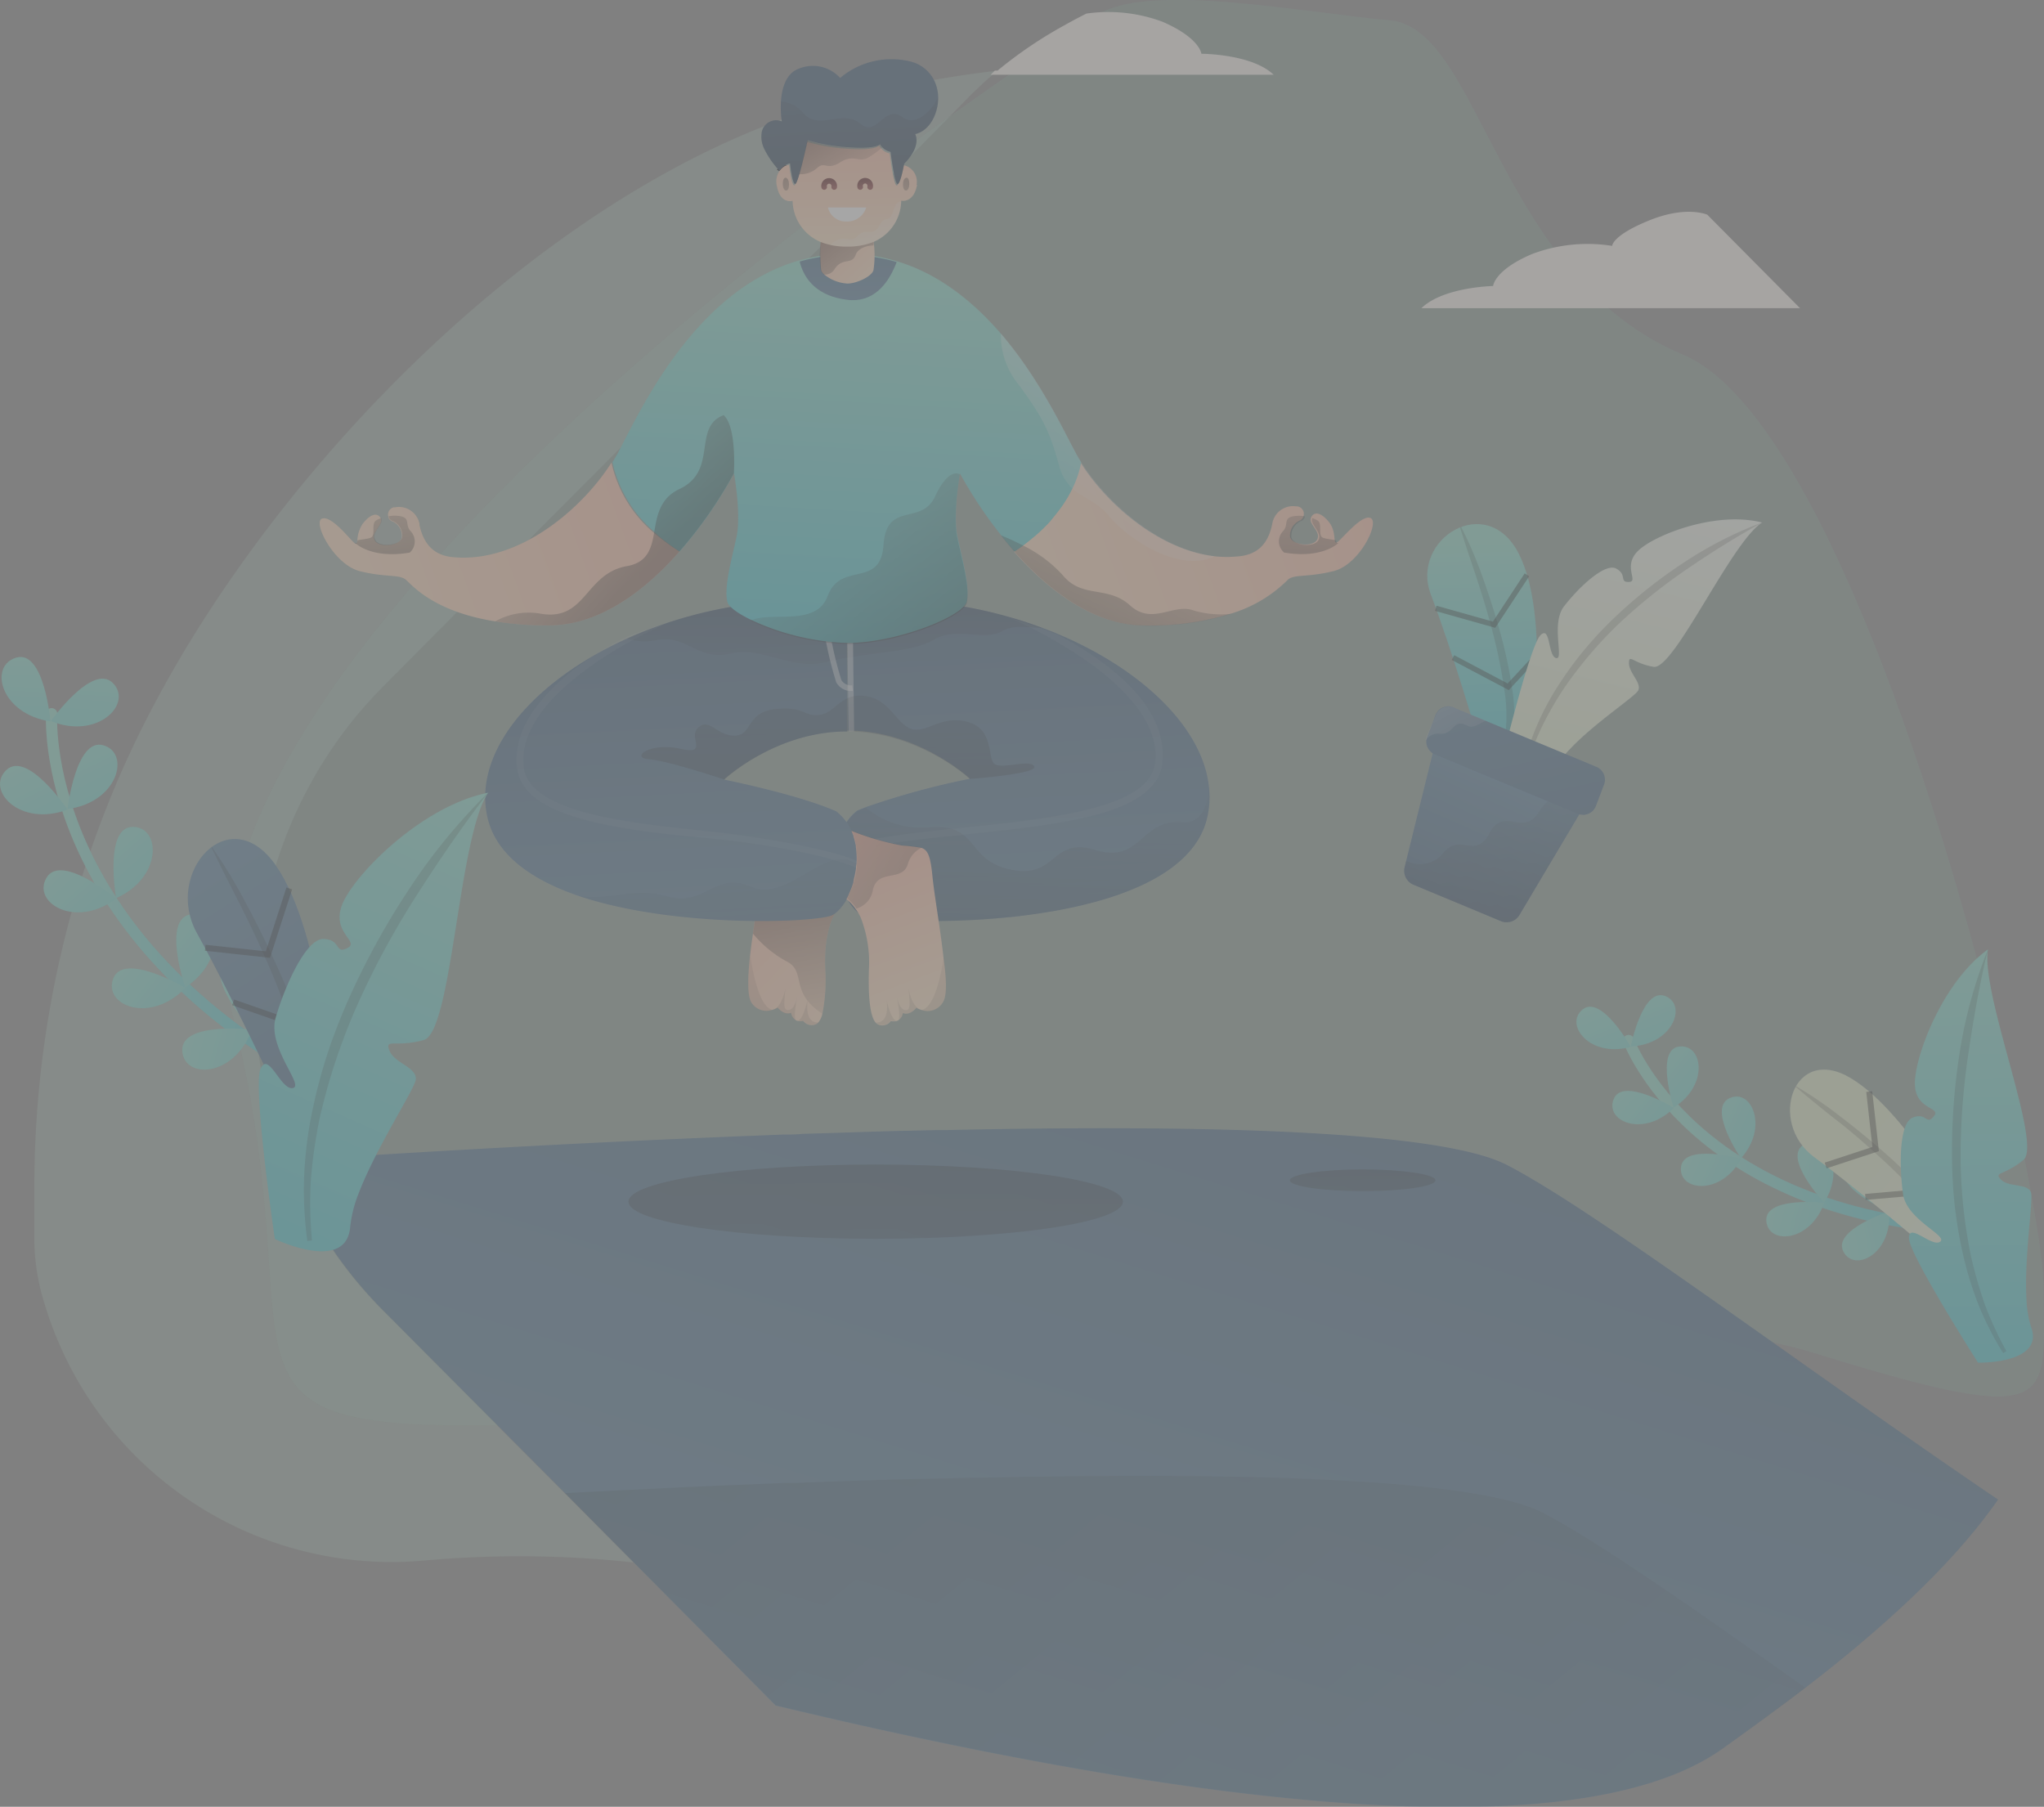 <svg id="Layer_1" data-name="Layer 1" xmlns="http://www.w3.org/2000/svg" xmlns:xlink="http://www.w3.org/1999/xlink" viewBox="0 0 249 220.09"><rect x="0" y="0" width="249" height="220.09" fill="#808080" stroke="none"/><defs><linearGradient id="linear-gradient" x1="170.71" y1="537.53" x2="115.69" y2="714.81" gradientTransform="translate(-2.6 -465.02)" gradientUnits="userSpaceOnUse"><stop offset="0" stop-color="#2d4d6d"/><stop offset="1" stop-color="#4b7999"/></linearGradient><linearGradient id="linear-gradient-2" x1="-69.83" y1="398.56" x2="239.24" y2="775.04" gradientTransform="translate(-2.6 -465.02)" gradientUnits="userSpaceOnUse"><stop offset="0"/><stop offset="1" stop-opacity="0"/></linearGradient><linearGradient id="linear-gradient-3" x1="109.08" y1="-855.52" x2="109.65" y2="-936.23" gradientTransform="matrix(1, 0, 0, -1, -2.6, -733.02)" xlink:href="#linear-gradient-2"/><linearGradient id="linear-gradient-4" x1="168.55" y1="-872.46" x2="168.71" y2="-896.22" gradientTransform="matrix(1, 0, 0, -1, -2.6, -733.02)" xlink:href="#linear-gradient-2"/><linearGradient id="linear-gradient-5" x1="125.47" y1="-802.92" x2="128.47" y2="-861.34" gradientTransform="matrix(1, 0, 0, -1, -2.6, -733.02)" xlink:href="#linear-gradient"/><linearGradient id="linear-gradient-6" x1="126.26" y1="-867.31" x2="127.56" y2="-828.87" gradientTransform="matrix(1, 0, 0, -1, -2.6, -733.02)" xlink:href="#linear-gradient-2"/><linearGradient id="linear-gradient-7" x1="113.66" y1="-861.83" x2="86.69" y2="-836.29" gradientTransform="matrix(1, 0, 0, -1, -2.6, -733.02)" gradientUnits="userSpaceOnUse"><stop offset="0" stop-color="#ffe5c0"/><stop offset="1" stop-color="#ffa992"/></linearGradient><linearGradient id="linear-gradient-8" x1="99.77" y1="-845.22" x2="101.79" y2="-865.49" gradientTransform="matrix(1, 0, 0, -1, -2.6, -733.02)" xlink:href="#linear-gradient-2"/><linearGradient id="linear-gradient-9" x1="99.22" y1="-869.94" x2="104.7" y2="-844.32" gradientTransform="matrix(1, 0, 0, -1, -2.6, -733.02)" xlink:href="#linear-gradient-2"/><linearGradient id="linear-gradient-10" x1="96.34" y1="-869.33" x2="101.82" y2="-843.71" gradientTransform="matrix(1, 0, 0, -1, -2.6, -733.02)" xlink:href="#linear-gradient-2"/><linearGradient id="linear-gradient-11" x1="92.82" y1="-868.57" x2="98.29" y2="-842.95" gradientTransform="matrix(1, 0, 0, -1, -2.6, -733.02)" xlink:href="#linear-gradient-2"/><linearGradient id="linear-gradient-12" x1="82.79" y1="-805.12" x2="85.79" y2="-863.53" gradientTransform="matrix(1, 0, 0, -1, -2.6, -733.02)" xlink:href="#linear-gradient"/><linearGradient id="linear-gradient-13" x1="116.34" y1="-861.51" x2="106.46" y2="-835.52" xlink:href="#linear-gradient-7"/><linearGradient id="linear-gradient-14" x1="112.39" y1="-869.93" x2="106.92" y2="-844.31" gradientTransform="matrix(1, 0, 0, -1, -2.6, -733.02)" xlink:href="#linear-gradient-2"/><linearGradient id="linear-gradient-15" x1="115.22" y1="-869.33" x2="109.75" y2="-843.71" gradientTransform="matrix(1, 0, 0, -1, -2.6, -733.02)" xlink:href="#linear-gradient-2"/><linearGradient id="linear-gradient-16" x1="118.78" y1="-868.56" x2="113.31" y2="-842.95" gradientTransform="matrix(1, 0, 0, -1, -2.6, -733.02)" xlink:href="#linear-gradient-2"/><linearGradient id="linear-gradient-17" x1="104.68" y1="-792.77" x2="104.08" y2="-824.21" gradientTransform="matrix(1, 0, 0, -1, -2.6, -733.02)" xlink:href="#linear-gradient-2"/><linearGradient id="linear-gradient-18" x1="28.25" y1="-816.93" x2="109.29" y2="-787.68" xlink:href="#linear-gradient-7"/><linearGradient id="linear-gradient-19" x1="109.84" y1="-814.54" x2="195.48" y2="-783.63" xlink:href="#linear-gradient-7"/><linearGradient id="linear-gradient-20" x1="107.24" y1="-767.89" x2="104.49" y2="-815.17" gradientTransform="matrix(1, 0, 0, -1, -2.6, -733.02)" gradientUnits="userSpaceOnUse"><stop offset="0" stop-color="#84dbc7"/><stop offset="1" stop-color="#33c2cf"/></linearGradient><linearGradient id="linear-gradient-21" x1="105.83" y1="-752.54" x2="105.98" y2="-777.13" gradientTransform="matrix(1, 0, 0, -1, -2.6, -733.02)" xlink:href="#linear-gradient"/><linearGradient id="linear-gradient-22" x1="109.82" y1="-772.02" x2="100.52" y2="-762.39" xlink:href="#linear-gradient-7"/><linearGradient id="linear-gradient-23" x1="106" y1="-768.38" x2="105.48" y2="-749.16" xlink:href="#linear-gradient-7"/><linearGradient id="linear-gradient-24" x1="103.46" y1="-764.91" x2="110.68" y2="-774.95" gradientTransform="matrix(1, 0, 0, -1, -2.6, -733.02)" xlink:href="#linear-gradient-2"/><linearGradient id="linear-gradient-25" x1="103.5" y1="-758.91" x2="103.66" y2="-759.87" gradientTransform="matrix(1, 0, 0, -1, -2.6, -733.02)" gradientUnits="userSpaceOnUse"><stop offset="0" stop-color="#561111"/><stop offset="1" stop-color="#862e2d"/></linearGradient><linearGradient id="linear-gradient-26" x1="107.89" y1="-758.91" x2="108.05" y2="-759.87" xlink:href="#linear-gradient-25"/><linearGradient id="linear-gradient-27" x1="97.16" y1="-757.64" x2="102.01" y2="-764.72" gradientTransform="matrix(1, 0, 0, -1, -2.6, -733.02)" xlink:href="#linear-gradient-2"/><linearGradient id="linear-gradient-28" x1="114.16" y1="-757.65" x2="109.3" y2="-764.73" gradientTransform="matrix(1, 0, 0, -1, -2.6, -733.02)" xlink:href="#linear-gradient-2"/><linearGradient id="linear-gradient-29" x1="102.27" y1="-752.37" x2="107.99" y2="-760.98" gradientTransform="matrix(1, 0, 0, -1, -2.6, -733.02)" xlink:href="#linear-gradient-2"/><linearGradient id="linear-gradient-30" x1="112.66" y1="-771.25" x2="104.59" y2="-758.71" gradientTransform="matrix(1, 0, 0, -1, -2.6, -733.02)" gradientUnits="userSpaceOnUse"><stop offset="0" stop-color="#fff"/><stop offset="1" stop-color="#fff" stop-opacity="0"/></linearGradient><linearGradient id="linear-gradient-31" x1="107.12" y1="-769.16" x2="105.55" y2="-741.14" gradientTransform="matrix(1, 0, 0, -1, -2.6, -733.02)" xlink:href="#linear-gradient-2"/><linearGradient id="linear-gradient-32" x1="118.41" y1="-817.8" x2="99.41" y2="-794.68" gradientTransform="matrix(1, 0, 0, -1, -2.6, -733.02)" xlink:href="#linear-gradient-2"/><linearGradient id="linear-gradient-33" x1="82.03" y1="-805.25" x2="68.03" y2="-791.24" gradientTransform="matrix(1, 0, 0, -1, -2.6, -733.02)" xlink:href="#linear-gradient-2"/><linearGradient id="linear-gradient-34" x1="104.55" y1="-846.5" x2="104.85" y2="-807.01" gradientTransform="matrix(1, 0, 0, -1, -2.6, -733.02)" xlink:href="#linear-gradient-2"/><linearGradient id="linear-gradient-35" x1="92.72" y1="-883.98" x2="89.72" y2="-837.89" gradientTransform="matrix(1, 0, 0, -1, -2.6, -733.02)" xlink:href="#linear-gradient-2"/><linearGradient id="linear-gradient-36" x1="119.93" y1="-850.84" x2="99.4" y2="-834.98" gradientTransform="matrix(1, 0, 0, -1, -2.6, -733.02)" xlink:href="#linear-gradient-2"/><linearGradient id="linear-gradient-37" x1="49.9" y1="-806.79" x2="48.1" y2="-790.49" gradientTransform="matrix(1, 0, 0, -1, -2.6, -733.02)" xlink:href="#linear-gradient-2"/><linearGradient id="linear-gradient-38" x1="161.61" y1="-806.78" x2="163.41" y2="-790.49" gradientTransform="matrix(1, 0, 0, -1, -2.6, -733.02)" xlink:href="#linear-gradient-2"/><linearGradient id="linear-gradient-39" x1="134.7" y1="-814.91" x2="145.25" y2="-793.13" gradientTransform="matrix(1, 0, 0, -1, -2.6, -733.02)" xlink:href="#linear-gradient-2"/><linearGradient id="linear-gradient-40" x1="144.33" y1="-782.81" x2="125.73" y2="-805.67" xlink:href="#linear-gradient-30"/><linearGradient id="linear-gradient-41" x1="8.55" y1="-846.51" x2="43.36" y2="-846.99" xlink:href="#linear-gradient-20"/><linearGradient id="linear-gradient-42" x1="10.07" y1="-824.69" x2="23.23" y2="-851.55" xlink:href="#linear-gradient-20"/><linearGradient id="linear-gradient-43" x1="3.58" y1="-827.87" x2="16.74" y2="-854.73" xlink:href="#linear-gradient-20"/><linearGradient id="linear-gradient-44" x1="13.01" y1="-836.2" x2="33.12" y2="-858.28" xlink:href="#linear-gradient-20"/><linearGradient id="linear-gradient-45" x1="7.67" y1="-841.05" x2="27.78" y2="-863.13" xlink:href="#linear-gradient-20"/><linearGradient id="linear-gradient-46" x1="19.9" y1="-847.78" x2="43.22" y2="-866.39" xlink:href="#linear-gradient-20"/><linearGradient id="linear-gradient-47" x1="15.38" y1="-853.45" x2="38.71" y2="-872.05" xlink:href="#linear-gradient-20"/><linearGradient id="linear-gradient-48" x1="24.63" y1="-855.82" x2="53.43" y2="-863.34" xlink:href="#linear-gradient-20"/><linearGradient id="linear-gradient-49" x1="22.8" y1="-862.86" x2="51.6" y2="-870.38" xlink:href="#linear-gradient-20"/><linearGradient id="linear-gradient-50" x1="13.42" y1="-814.98" x2="11.67" y2="-844.88" xlink:href="#linear-gradient-20"/><linearGradient id="linear-gradient-51" x1="6.21" y1="-814.56" x2="4.47" y2="-844.46" xlink:href="#linear-gradient-20"/><linearGradient id="linear-gradient-52" x1="62.53" y1="-897.37" x2="25.88" y2="-839.85" gradientTransform="matrix(1, 0, 0, -1, -2.6, -733.02)" xlink:href="#linear-gradient"/><linearGradient id="linear-gradient-53" x1="61.07" y1="-827.62" x2="31.55" y2="-894.24" xlink:href="#linear-gradient-20"/><linearGradient id="linear-gradient-54" x1="182.95" y1="-802.54" x2="183.55" y2="-829.46" xlink:href="#linear-gradient-20"/><linearGradient id="linear-gradient-55" x1="207.01" y1="-792.21" x2="196.05" y2="-836.96" gradientTransform="matrix(1, 0, 0, -1, -2.6, -733.02)" gradientUnits="userSpaceOnUse"><stop offset="0" stop-color="#f4f9f4"/><stop offset="1" stop-color="#ddeac4"/></linearGradient><linearGradient id="linear-gradient-56" x1="177.2" y1="-852.37" x2="187.68" y2="-828.64" gradientTransform="matrix(1, 0, 0, -1, -2.6, -733.02)" xlink:href="#linear-gradient"/><linearGradient id="linear-gradient-57" x1="191.22" y1="-873.85" x2="182.38" y2="-826.46" gradientTransform="matrix(1, 0, 0, -1, -2.6, -733.02)" xlink:href="#linear-gradient-2"/><linearGradient id="linear-gradient-58" x1="193.23" y1="-858.52" x2="181.16" y2="-800.26" gradientTransform="matrix(1, 0, 0, -1, -2.6, -733.02)" xlink:href="#linear-gradient"/><linearGradient id="linear-gradient-59" x1="171.64" y1="-810.47" x2="183.43" y2="-832.36" xlink:href="#linear-gradient-30"/><linearGradient id="linear-gradient-60" x1="208.54" y1="-880.91" x2="235.13" y2="-869.41" xlink:href="#linear-gradient-20"/><linearGradient id="linear-gradient-61" x1="202.21" y1="-863.9" x2="221.43" y2="-879.75" xlink:href="#linear-gradient-20"/><linearGradient id="linear-gradient-62" x1="198.36" y1="-868.56" x2="217.58" y2="-884.41" xlink:href="#linear-gradient-20"/><linearGradient id="linear-gradient-63" x1="208.42" y1="-871.55" x2="231.24" y2="-881.42" xlink:href="#linear-gradient-20"/><linearGradient id="linear-gradient-64" x1="205.99" y1="-877.16" x2="228.81" y2="-887.03" xlink:href="#linear-gradient-20"/><linearGradient id="linear-gradient-65" x1="217.59" y1="-878.02" x2="241.67" y2="-884.17" xlink:href="#linear-gradient-20"/><linearGradient id="linear-gradient-66" x1="216.09" y1="-883.91" x2="240.16" y2="-890.06" xlink:href="#linear-gradient-20"/><linearGradient id="linear-gradient-67" x1="223.92" y1="-882.49" x2="248.42" y2="-878.37" xlink:href="#linear-gradient-20"/><linearGradient id="linear-gradient-68" x1="224.93" y1="-888.48" x2="249.43" y2="-884.36" xlink:href="#linear-gradient-20"/><linearGradient id="linear-gradient-69" x1="201.41" y1="-855.36" x2="210.42" y2="-878.66" xlink:href="#linear-gradient-20"/><linearGradient id="linear-gradient-70" x1="195.79" y1="-857.53" x2="204.8" y2="-880.84" xlink:href="#linear-gradient-20"/><linearGradient id="linear-gradient-71" x1="269.08" y1="-907.34" x2="229.56" y2="-876.04" xlink:href="#linear-gradient-55"/><linearGradient id="linear-gradient-72" x1="241.78" y1="-848.45" x2="242.41" y2="-909.35" xlink:href="#linear-gradient-20"/></defs><g opacity="0.3"><path d="M134.38,5.32S16.54,80.12,28.4,127.77s-11.1,52.1,51.51,49,111.12-17.32,141.26-8,27.79,5.92,27.79-7.9S227.54,56.53,205,47.09s-24.64-39.66-35.6-40.7S141.14,2,134.38,5.32Z" transform="translate(0 -3.9)" fill="#84c6ae" opacity="0.3"/><path d="M121.52,12.5l-.63.54h0c-.49.43-1,.87-1.46,1.32s-1,.91-1.43,1.39l-6.9,7h0L109,24.89h0l-4.21,4.23L103,30.83,101.86,32l-1.46,1.53h0L97.58,36.3l-3.73,3.77-.74.76-3.6,3.62h0l-.4.42h0L86.9,47.06l-1.06,1.07L75.58,58.46,64.4,69.67l-8.71,8.78-8.87,8.92c-1.28,1.3-2.5,2.65-3.62,4a53.72,53.72,0,0,0-9.62,18,52.3,52.3,0,0,0-1.84,8.11c-.08.53-.16,1-.21,1.58a4.26,4.26,0,0,0-.06.5v.5c0,.32-.07.64-.1,1s-.06.65-.07,1q-.06.85-.09,1.71v4.59c0,.5.06,1,.1,1.49s.09,1,.15,1.49v.43a6.44,6.44,0,0,0,.1.87h0c.05.41.12.82.18,1.22h0a53.93,53.93,0,0,0,3,11.38c.37.93.75,1.86,1.17,2.77.25.54.5,1.07.76,1.6l.19.38c.27.51.51,1,.79,1.5a53.2,53.2,0,0,0,2.83,4.61c.41.61.83,1.2,1.27,1.79s.9,1.17,1.36,1.74c1.14,1.39,2.35,2.73,3.62,4l22,22.1,8.44,8.5A128.68,128.68,0,0,0,51.66,194,44.14,44.14,0,0,1,5.48,162.9a26.88,26.88,0,0,1-1.3-7.55v-6.71a125.86,125.86,0,0,1,8.72-46.18c.36-.93.75-1.86,1.13-2.78.72-1.71,1.48-3.41,2.28-5.07.37-.79.74-1.56,1.14-2.33h0c14.44-28.82,44.27-60.63,75.61-73l1.87-.71.28-.1c.87-.32,1.73-.62,2.6-.9s1.79-.58,2.69-.84c.64-.21,1.3-.4,2-.56q5.55-1.53,11.3-2.54,3.69-.66,7.44-1.09Z" transform="translate(0 -3.9)" fill="#afdbc5" opacity="0.4" style="isolation:isolate"/><path d="M219.28,41.44H173.16c2.66-2.59,8.73-2.7,8.73-2.7s.14-1.94,4.73-3.89a19.13,19.13,0,0,1,9.77-1s0-1.29,4.59-3.13c4.08-1.64,6.52-.86,7-.67Z" transform="translate(0 -3.9)" fill="#fff8f2"/><path d="M155.15,13H120.69l.5-.5h.33A52.34,52.34,0,0,1,129.63,7c.91-.51,1.81-1,2.73-1.45h0a19,19,0,0,1,9.26,1c4.59,2,4.73,3.9,4.73,3.9S152.48,10.45,155.15,13Z" transform="translate(0 -3.9)" fill="#fff8f2"/><path d="M243.4,186.57c-4.57,6.56-11.87,14-23.48,22.93Q215.3,213,209.72,217c-19.06,13.39-70.32,5.43-115.23-5.34h0L68.83,185.78l-22-22.1c-1.27-1.27-2.48-2.61-3.62-4-.93-1.15-1.81-2.32-2.63-3.53a53.2,53.2,0,0,1-2.83-4.61c-.28-.49-.52-1-.79-1.5-.79-1.56-1.49-3.14-2.12-4.75l2.27-.15c.33,0,.64,0,1-.06l3-.2c.69,0,1.41-.08,2.15-.13l2.6-.17c11.76-.72,28-1.62,45.36-2.31l1.3-.05,3-.12h.1a19.14,19.14,0,0,0,2.14-.08l2.74-.08,5.32-.17c1.61-.05,3.24-.1,4.85-.13h0l3.41-.08h1.12c31-.68,60.29,0,68.45,4.29C194.48,151.46,219.77,170.55,243.4,186.57Z" transform="translate(0 -3.9)" fill="url(#linear-gradient)"/><path d="M219.94,209.5q-4.62,3.54-10.2,7.46c-19.06,13.39-70.32,5.43-115.23-5.34h0L68.83,185.78c8.23-.43,17.3-.87,26.68-1.23h1.3l3-.12h.08l2.16-.08,2.74-.1,5.32-.16L115,184h0l3.41-.09h1.12c31-.68,60.29,0,68.43,4.27C194.51,191.54,206.4,199.89,219.94,209.5Z" transform="translate(0 -3.9)" opacity="0.45" fill="url(#linear-gradient-2)" style="isolation:isolate"/><path d="M106.68,154.8c16.64,0,30.12-2,30.12-4.52s-13.48-4.52-30.12-4.52-30.12,2-30.12,4.52S90,154.8,106.68,154.8Z" transform="translate(0 -3.9)" opacity="0.45" fill="url(#linear-gradient-3)" style="isolation:isolate"/><path d="M166,149c4.9,0,8.87-.59,8.87-1.32s-4-1.33-8.87-1.33-8.87.6-8.87,1.33S161.14,149,166,149Z" transform="translate(0 -3.9)" opacity="0.45" fill="url(#linear-gradient-4)" style="isolation:isolate"/><path d="M147,103.76C144.4,113.59,126,116,114.4,116.09c-5,0-8.69-.33-9.43-.71a1.69,1.69,0,0,1-.36-.23h0a6,6,0,0,1-1.39-1.73h0v-.15a1.28,1.28,0,0,1-.11-.2l-.14-.27c-.18-.4-.34-.81-.48-1.22a7,7,0,0,1-.25-.93h0a6.74,6.74,0,0,1-.17-1h0a11.38,11.38,0,0,1-.1-1.31v-1a7.7,7.7,0,0,1,.43-1.9,1,1,0,0,1,.16-.38,6.18,6.18,0,0,1,.63-1.12,6,6,0,0,1,1.25-1.31l1-.4a95,95,0,0,1,12.73-3.47s-6.23-5.86-14.94-5.87h0V80.21h0l13.17-2.59a54,54,0,0,1,6.76,1.5h0c1.31.37,2.59.8,3.84,1.27.65.24,1.3.49,1.92.76,10.11,4.26,17.37,11.22,18.31,18.27A11.14,11.14,0,0,1,147,103.76Z" transform="translate(0 -3.9)" fill="url(#linear-gradient-5)"/><path d="M147,103.76C144.4,113.59,126,116,114.4,116.09c-5,0-8.69-.33-9.43-.71a1.69,1.69,0,0,1-.36-.23h0a6,6,0,0,1-1.39-1.73h0v-.15a1.28,1.28,0,0,1-.11-.2l-.14-.27c-.18-.4-.34-.81-.48-1.22a7,7,0,0,1-.25-.93h0a6.74,6.74,0,0,1-.17-1h0a8.69,8.69,0,0,1,.38-4.17,1,1,0,0,1,.16-.38,6.12,6.12,0,0,1,1.88-2.42c.31-.14.64-.27,1-.41a10.56,10.56,0,0,0,7.89,2.4c6-.4,4.24,4.09,9.86,5.18s4.74-4.09,10.27-2.4,5.42-3.87,10.56-3.38c2.11.21,3.13-1.89,3.22-4.63A11.24,11.24,0,0,1,147,103.76Z" transform="translate(0 -3.9)" opacity="0.45" fill="url(#linear-gradient-6)" style="isolation:isolate"/><path d="M100.53,122a20.74,20.74,0,0,1-.35,5.39,2.51,2.51,0,0,1-.5,1.07.88.88,0,0,1-.24.19,1.28,1.28,0,0,1-1.59-.4,1.35,1.35,0,0,1-.69,0h0a.58.58,0,0,1-.22-.08,1.26,1.26,0,0,1-.57-.89c-.88.35-1.63-.64-1.63-.64a2.39,2.39,0,0,1-.43.2h0l-.18.06h0a2.15,2.15,0,0,1-2.61-.92c-.51-.83-.43-3.09-.14-5.74.1-.86.22-1.75.35-2.65.36-2.63.81-5.29,1-7,.39-4.12,1-3.38,3.7-3.72a16.05,16.05,0,0,0,1.83-.38,43.81,43.81,0,0,0,4.33-1.42,7.81,7.81,0,0,0-.56,2.08,10.55,10.55,0,0,0,1.22,6.16C100.77,115.21,100.4,119.06,100.53,122Z" transform="translate(0 -3.9)" fill="url(#linear-gradient-7)"/><path d="M100.52,122a20.73,20.73,0,0,1-.34,5.39c-4.12-2.68-1.84-5.21-4.45-6.43a14,14,0,0,1-4-3.33c.37-2.63.81-5.29,1-7,.39-4.12,1-3.38,3.7-3.72a16.69,16.69,0,0,0,1.84-.38l3.41.21.36.45a10.55,10.55,0,0,0,1.22,6.16C100.77,115.21,100.4,119.06,100.52,122Z" transform="translate(0 -3.9)" opacity="0.45" fill="url(#linear-gradient-8)" style="isolation:isolate"/><g opacity="0.45"><path d="M98.4,125.66c-.07.46-.37,2.89,1.31,2.79a.88.88,0,0,1-.24.19,1.28,1.28,0,0,1-1.59-.4,1.34,1.34,0,0,1-.69,0C97.83,128.07,98.28,126.07,98.4,125.66Z" transform="translate(0 -3.9)" opacity="0.45" fill="url(#linear-gradient-9)" style="isolation:isolate"/><path d="M95.69,124.25c-.23,2.23-.23,2.78.44,2.67s.92-1.35,1-1.72c-.09.48-.49,2.53-.19,3a1.18,1.18,0,0,1-.57-.89c-.89.35-1.63-.64-1.63-.64a2.48,2.48,0,0,1-.44.2C94.65,126.69,95.32,126.13,95.69,124.25Z" transform="translate(0 -3.9)" opacity="0.45" fill="url(#linear-gradient-10)" style="isolation:isolate"/><path d="M91.4,120.27c.36,2.46,1.19,6.4,2.75,6.66a2.14,2.14,0,0,1-2.65-1C91,125.18,91.06,123,91.4,120.27Z" transform="translate(0 -3.9)" opacity="0.45" fill="url(#linear-gradient-11)" style="isolation:isolate"/></g><g opacity="0.25"><path d="M141.57,97c-.81,6.17-12.65,7.38-24.09,8.56-6.51.66-12.72,1.3-15.56,2.84v-.94c3.14-1.47,8.94-2.06,15.44-2.74,10.6-1.08,22.63-2.32,23.35-7.83,1.28-9.65-17.45-17.62-17.62-17.69h0c1.31.38,2.59.8,3.84,1.27.65.24,1.29.49,1.92.76C134.18,84,142.53,89.68,141.57,97Z" transform="translate(0 -3.9)" fill="#fff" opacity="0.25" style="isolation:isolate"/></g><path d="M104.4,108.77v.32a5,5,0,0,1-.06.54h0a4.87,4.87,0,0,1-.17,1l-.09.36-.09.32c-.07.23-.15.47-.24.69s-.21.55-.33.81-.18.37-.27.54v.08h0a5.79,5.79,0,0,1-1.39,1.72h0a2.16,2.16,0,0,1-.36.22c-.74.39-4.46.76-9.42.72-6.33-.06-14.65-.79-21.33-3-5.59-1.88-10-4.82-11.19-9.3-1.93-7.45,4.21-15.46,14.15-20.74.88-.47,1.79-.92,2.73-1.34s1.83-.8,2.78-1.16A53.31,53.31,0,0,1,90,77.67l13.18,2.58h0V93h0c-8.72,0-15,5.86-15,5.86h0c.54.11,9.11,1.85,13.69,3.87a6.38,6.38,0,0,1,1.88,2.42c0,.13.11.25.15.38s.09.26.13.39a7,7,0,0,1,.19.79,2.79,2.79,0,0,0,.07.4,5.54,5.54,0,0,1,.07.81A4.42,4.42,0,0,1,104.4,108.77Z" transform="translate(0 -3.9)" fill="url(#linear-gradient-12)"/><path d="M114.86,126a2.15,2.15,0,0,1-2.61.92h0l-.19-.06h0a2.39,2.39,0,0,1-.43-.2s-.75,1-1.64.64a1.28,1.28,0,0,1-.57.9l-.21.08h0a1.61,1.61,0,0,1-.69,0,1.27,1.27,0,0,1-1.58.4,1.18,1.18,0,0,1-.25-.19c-.73-.8-.93-3.3-.84-6.46a15,15,0,0,0-1-6.36,5.59,5.59,0,0,0-.59-1,5.17,5.17,0,0,0-1.14-1.24c.09-.17.18-.34.26-.53s.23-.54.34-.82.16-.45.23-.68l.06-.4.09-.35c.07-.32.13-.65.18-1h0a1.57,1.57,0,0,1,.06-.53,8.55,8.55,0,0,0,0-1.24,7.4,7.4,0,0,0-.08-.81,1,1,0,0,0-.06-.41,7.44,7.44,0,0,0-.2-.78,1.36,1.36,0,0,0-.12-.39,2.54,2.54,0,0,0-.16-.38,32.28,32.28,0,0,0,6.17,1.79,22.57,22.57,0,0,1,2.32.27c.82.25,1.14,1,1.38,3.46.23,2.31.94,6.29,1.32,9.67C115.3,123,115.4,125.18,114.86,126Z" transform="translate(0 -3.9)" fill="url(#linear-gradient-13)"/><g opacity="0.45"><path d="M108,125.66c.07.46.37,2.89-1.31,2.79a.88.88,0,0,0,.24.19,1.28,1.28,0,0,0,1.59-.4,1.34,1.34,0,0,0,.69,0C108.53,128.07,108.08,126.07,108,125.66Z" transform="translate(0 -3.9)" opacity="0.45" fill="url(#linear-gradient-14)" style="isolation:isolate"/><path d="M110.67,124.25c.22,2.23.22,2.79-.44,2.68s-.92-1.35-1-1.73c.1.49.5,2.53.2,3a1.22,1.22,0,0,0,.57-.9c.88.35,1.63-.64,1.63-.64a3.36,3.36,0,0,0,.43.2C111.71,126.69,111,126.13,110.67,124.25Z" transform="translate(0 -3.9)" opacity="0.45" fill="url(#linear-gradient-15)" style="isolation:isolate"/><path d="M115,120.28c-.36,2.45-1.19,6.39-2.75,6.65a2.15,2.15,0,0,0,2.62-.92C115.4,125.18,115.3,123,115,120.28Z" transform="translate(0 -3.9)" opacity="0.45" fill="url(#linear-gradient-16)" style="isolation:isolate"/></g><g opacity="0.25"><path d="M104.4,108.77v.32a5,5,0,0,1-.06.54h0c-3.13-1.48-11-2.9-17.24-3.54C75.65,105,63.82,103.7,63,97.53S68.4,86.09,73.55,83c.74-.45,1.47-.86,2.14-1.22A16.63,16.63,0,0,1,77.6,81c.48-.18,1-.35,1.47-.52q1.17-.41,2.37-.75h0c-.18.07-18.9,8-17.63,17.69.73,5.51,12.75,6.75,23.36,7.84C93.53,106,101.15,107.35,104.4,108.77Z" transform="translate(0 -3.9)" fill="#fff" opacity="0.25" style="isolation:isolate"/></g><path d="M127,80.39c-1.49,0-3.5-.44-4.86.37-2.16,1.3-5.72-.55-8.37,1.06-2.21,1.35-6.49,1.51-10.56,2.21h0c-.79.13-1.58.28-2.34.48-4.66,1.17-7.82-1.92-11.86-1s-5.38-2.28-8.85-1.67a7.32,7.32,0,0,1-3.83-.16,53.29,53.29,0,0,1,13.71-4l13.17,2.59h0l13.21-2.65A53.68,53.68,0,0,1,127,80.39Z" transform="translate(0 -3.9)" opacity="0.45" fill="url(#linear-gradient-17)" style="isolation:isolate"/><path d="M82.77,71.08c-4,4.56-9.57,9-15.93,9a39.4,39.4,0,0,1-6.51-.49C52.58,78.36,50.07,75,49.4,74.49c-.86-.65-2.37-.23-5.53-1s-5.79-5.94-4.66-6.41,3.4,2.5,4,3h0a.24.24,0,0,0,.11.06c.13,0,.17-.11.21-.33a3.9,3.9,0,0,1,.66-2.12c.86-1.1,1.75-1.47,2.2-.65h0c.35.81-1.27,1.71-.74,2.68s3.11.67,3.3-.35a1.93,1.93,0,0,0-1.25-2,.7.7,0,0,1-.4-.55.92.92,0,0,1,.63-1.12.49.49,0,0,1,.17,0,2.55,2.55,0,0,1,3,2v.15c.44,2,1.48,3.65,4,3.91,8.13.83,15.92-6,19.39-11.51a15.51,15.51,0,0,0,5.11,8.5A26.54,26.54,0,0,0,82.77,71.08Z" transform="translate(0 -3.9)" fill="url(#linear-gradient-18)"/><path d="M162.48,73.46c-3.16.79-4.66.37-5.53,1a16.53,16.53,0,0,1-7,4.19,33.57,33.57,0,0,1-10.49,1.44c-6.37,0-11.92-4.48-15.94-9h0l.53-.36c.18-.13.37-.26.54-.4L125,70c.31-.25.61-.49.9-.74s.83-.73,1.2-1.09.49-.49.71-.73a10,10,0,0,0,1-1.25,16.11,16.11,0,0,0,1.73-2.8,12.41,12.41,0,0,0,1.06-3.2h0c3,4.82,9.36,10.64,16.33,11.47a14.14,14.14,0,0,0,3.05,0c2.56-.26,3.59-1.93,4-3.91a2.56,2.56,0,0,1,2.9-2.17H158a.91.91,0,0,1,.83,1v0a.89.89,0,0,1-.43.7,2,2,0,0,0-1.25,2c.2,1,2.76,1.35,3.3.35s-1.16-1.91-.72-2.73,1.34-.45,2.2.64.47,2.51.87,2.46,3-3.5,4.16-3S165.64,72.66,162.48,73.46Z" transform="translate(0 -3.9)" fill="url(#linear-gradient-19)"/><path d="M95.74,24a3.35,3.35,0,0,0-.81.74A2.14,2.14,0,0,1,95.74,24Z" transform="translate(0 -3.9)" fill="none" stroke="#000" stroke-miterlimit="10" stroke-width="0.65"/><path d="M100.83,81.3a44.73,44.73,0,0,0,1.35,5.57,1.71,1.71,0,0,0,1.68.85" transform="translate(0 -3.9)" fill="none" stroke="#fff" stroke-miterlimit="10" stroke-width="0.68" opacity="0.45" style="isolation:isolate"/><path d="M103.57,81.83,103.71,93" transform="translate(0 -3.9)" fill="none" stroke="#fff" stroke-miterlimit="10" stroke-width="0.68" opacity="0.45" style="isolation:isolate"/><path d="M131.72,60.19a12.73,12.73,0,0,1-1.06,3.19,15.58,15.58,0,0,1-1.74,2.8c-.32.41-.67.83-1,1.25-.22.24-.46.49-.71.73a15.64,15.64,0,0,1-1.2,1.1c-.29.24-.59.49-.9.73l-.44.34c-.18.13-.36.27-.54.39l-.53.36h0c-.59-.67-1.14-1.34-1.66-2h0a53,53,0,0,1-5-7.51s-.89,5-.3,7.75,1.55,6.18,1.11,7.9-8.41,5-14.57,5A29.88,29.88,0,0,1,91.4,79.36c-1.58-.77-2.63-1.55-2.79-2.14-.44-1.72.51-5.15,1.11-7.9s-.3-7.75-.3-7.75a53.46,53.46,0,0,1-6.63,9.51,23.52,23.52,0,0,1-3.06-2.39,15.5,15.5,0,0,1-5.12-8.49c.25-.39.47-.78.68-1.16,2.65-5,9.34-19.8,22.08-23.42a21.55,21.55,0,0,1,5.81-.8,21,21,0,0,1,6,.88c5.22,1.54,9.42,5,12.73,8.82C126.58,50,129.48,56.16,131,59c.2.37.43.75.67,1.15Z" transform="translate(0 -3.9)" fill="url(#linear-gradient-20)"/><path d="M109.23,35.82c-.93,2.47-2.71,5-6,4.6-4.12-.49-5.41-3-5.81-4.66a20.78,20.78,0,0,1,5.81-.8A21.38,21.38,0,0,1,109.23,35.82Z" transform="translate(0 -3.9)" fill="url(#linear-gradient-21)"/><path d="M106.4,36.85c-.3.79-2.09,1.59-3.17,1.59a4.89,4.89,0,0,1-2.83-1.11,1.22,1.22,0,0,1-.36-.48,18.92,18.92,0,0,1,0-4.12l3.17-1.24,3.19,1.24a9.45,9.45,0,0,0,.08,1.07A12,12,0,0,1,106.4,36.85Z" transform="translate(0 -3.9)" fill="url(#linear-gradient-22)"/><path d="M111.71,26.46c-.43,2.24-1.93,1.89-1.93,1.89v.1a5.53,5.53,0,0,1-3.38,4.92,8.64,8.64,0,0,1-3.22.56,9.6,9.6,0,0,1-2-.18,6.72,6.72,0,0,1-1.23-.38,5.56,5.56,0,0,1-3.4-5s-1.48.45-1.91-1.79a2.35,2.35,0,0,1,.25-1.76h0a2.27,2.27,0,0,1,.8-.74h.06L96,24h.14s.25,2.45.62,2.48c.11,0,.3-.49.51-1.19.46-1.58,1-4.13,1-4.13a21.82,21.82,0,0,0,5,.86c3.34.25,3.82-.38,3.82-.38a2.12,2.12,0,0,0,.29.38,1.76,1.76,0,0,0,1,.56s.48,3.91.85,3.91S110,24,110,24a2.07,2.07,0,0,1,1.66,2.41A.15.15,0,0,1,111.71,26.46Z" transform="translate(0 -3.9)" fill="url(#linear-gradient-23)"/><path d="M111.49,20.23c.74,1.68-1.34,3.6-1.34,3.6s-.44,2.48-.81,2.48-.85-3.91-.85-3.91a2,2,0,0,1-1.29-.93s-.48.62-3.81.37a21.82,21.82,0,0,1-5-.86s-1.15,5.37-1.52,5.33-.62-2.49-.62-2.49h-.14a1,1,0,0,0-.28.13h-.06a2.08,2.08,0,0,0-.81.75h0A11.21,11.21,0,0,1,93.08,22a3.36,3.36,0,0,1-.28-2,1.78,1.78,0,0,1,2.08-1.42h0a1.65,1.65,0,0,1,.36.11,11.73,11.73,0,0,1-.1-2.44c.1-1.56.58-3.42,2.21-4a4.49,4.49,0,0,1,5,1.15,9.65,9.65,0,0,1,8.59-2,4.36,4.36,0,0,1,2.92,2.42h0a4.93,4.93,0,0,1,.43,1.93C114.31,17.8,113.2,19.86,111.49,20.23Z" transform="translate(0 -3.9)" fill="#2d4d6d"/><path d="M106.4,33.8c-.62,0-1.85.24-2.17,1.16-.45,1.25-1.61.25-2.55,1.71a1.33,1.33,0,0,1-1.35.66,1.38,1.38,0,0,1-.35-.48,13.44,13.44,0,0,1,0-3.47,8.55,8.55,0,0,0,3.21.56,8.45,8.45,0,0,0,3.22-.57A1.55,1.55,0,0,1,106.4,33.8Z" transform="translate(0 -3.9)" opacity="0.45" fill="url(#linear-gradient-24)" style="isolation:isolate"/><path d="M100.4,26.68a.62.62,0,1,1,1.22-.22.81.81,0,0,1,0,.22" transform="translate(0 -3.9)" fill="none" stroke-linecap="round" stroke-linejoin="round" stroke-width="0.68" stroke="url(#linear-gradient-25)"/><path d="M104.79,26.68a.62.62,0,1,1,1.21-.27.62.62,0,0,1,0,.27" transform="translate(0 -3.9)" fill="none" stroke-linecap="round" stroke-linejoin="round" stroke-width="0.68" stroke="url(#linear-gradient-26)"/><path d="M100.86,29.17h4.66a2.41,2.41,0,0,1-2.45,1.71A2.22,2.22,0,0,1,100.86,29.17Z" transform="translate(0 -3.9)" fill="#fff"/><path d="M95.73,25.55c-.48-.09-.51,1.47,0,1.56S96.26,25.65,95.73,25.55Z" transform="translate(0 -3.9)" opacity="0.45" fill="url(#linear-gradient-27)" style="isolation:isolate"/><path d="M110.4,25.55c.48-.09.51,1.47,0,1.56S109.84,25.65,110.4,25.55Z" transform="translate(0 -3.9)" opacity="0.45" fill="url(#linear-gradient-28)" style="isolation:isolate"/><path d="M107.49,21.85a12.63,12.63,0,0,1-1.74,1.26c-1.22.63-1.74-.48-3.41.57s-1.84-.23-2.85.73a3,3,0,0,1-2.14.71c.46-1.57,1-4.13,1-4.13a21.82,21.82,0,0,0,5,.86c3.33.26,3.81-.37,3.81-.37A2.91,2.91,0,0,0,107.49,21.85Z" transform="translate(0 -3.9)" opacity="0.45" fill="url(#linear-gradient-29)" style="isolation:isolate"/><path d="M109.78,28.46a5.51,5.51,0,0,1-3.38,4.91,8.5,8.5,0,0,1-3.23.57,10.34,10.34,0,0,1-2-.19,2.15,2.15,0,0,1,2.11-.73c1.45.23,1-1,2.5-.87S107,30.68,108,30.59,108.7,28.42,109.78,28.46Z" transform="translate(0 -3.9)" opacity="0.45" fill="url(#linear-gradient-30)" style="isolation:isolate"/><path d="M114.26,15.74c.06,2.06-1.06,4.12-2.77,4.49.74,1.68-1.33,3.6-1.33,3.6s-.44,2.48-.81,2.48-.85-3.91-.85-3.91a2,2,0,0,1-1.3-.93s-.47.62-3.81.37a21.82,21.82,0,0,1-5-.86s-1.15,5.37-1.52,5.33-.62-2.49-.62-2.49h-.14a1.08,1.08,0,0,0-.29.13h-.06a2.22,2.22,0,0,0-.8.75h0A10.9,10.9,0,0,1,93.09,22a3.36,3.36,0,0,1-.29-2,1.78,1.78,0,0,1,2.08-1.42h0a1.65,1.65,0,0,1,.36.11,12.46,12.46,0,0,1-.09-2.44,4,4,0,0,1,2.72,1.43c1.85,2.17,4.81-.51,6.92,1.27s2.89-2.47,5.2-.75C111.4,19.23,113.32,17.74,114.26,15.74Z" transform="translate(0 -3.9)" opacity="0.45" fill="url(#linear-gradient-31)" style="isolation:isolate"/><path d="M117.76,77.36c-.44,1.71-8.41,5-14.57,5A29.74,29.74,0,0,1,91.4,79.51c2.62-1.23,8,.8,9.42-3,1.63-4.33,6.44-.85,6.81-6.24s4.59-2.26,6.29-5.91,3-2.68,3-2.68-.89,5-.3,7.75S118.2,75.64,117.76,77.36Z" transform="translate(0 -3.9)" opacity="0.45" fill="url(#linear-gradient-32)" style="isolation:isolate"/><path d="M89.4,61.57a53.46,53.46,0,0,1-6.63,9.51c-4,4.56-9.57,9-15.93,9a39.4,39.4,0,0,1-6.51-.49,8.3,8.3,0,0,1,5.61-.92c5.48.89,5.33-4.92,10.44-5.81,2.56-.45,3-2.24,3.33-4.21s.69-4.06,3.06-5.18c4.77-2.24,1.53-7.53,5.38-9C89.78,55.9,89.4,61.57,89.4,61.57Z" transform="translate(0 -3.9)" opacity="0.45" fill="url(#linear-gradient-33)" style="isolation:isolate"/><path d="M118.14,98.78S111.9,93,103.19,93h0c-8.71,0-14.94,5.86-14.94,5.86s-6.81-2.28-9.18-2.47.1-2.09,3.75-1.29.88-1.4,2.26-2.59,2.19,1,4.4,1,1.38-2.88,5-3.24,3.45,1,5.42.7c1.36-.21,2-1.39,3.31-2h0a3.86,3.86,0,0,1,2.2-.29c3,.4,3.75,3.38,5.58,4s3.69-1.74,6.9-.84,2.38,4.28,3.21,5.07,4.4-.6,4.89.34S118.14,98.78,118.14,98.78Z" transform="translate(0 -3.9)" opacity="0.45" fill="url(#linear-gradient-34)" style="isolation:isolate"/><path d="M104.4,109.09a5,5,0,0,1-.06.54h0a5.67,5.67,0,0,1-.18,1l-.09.36-.09.32c-.07.23-.15.47-.23.69s-.22.55-.34.81-.17.37-.26.54v.08h0a5.52,5.52,0,0,1-1.39,1.72h0l-.35.23c-.74.38-4.47.75-9.43.71-6.33-.06-14.65-.79-21.33-3,4.46.41,6.62-1.15,10.62,0C86,114.38,87,110,91.47,111.9s8.75-4.88,12.45-3Z" transform="translate(0 -3.9)" opacity="0.45" fill="url(#linear-gradient-35)" style="isolation:isolate"/><path d="M112.3,107.15a3.15,3.15,0,0,0-1.67,1.87c-.58,2.44-3.7.6-4.29,3.27a2.84,2.84,0,0,1-2,2.28,5.38,5.38,0,0,0-1.15-1.23c.1-.17.18-.35.27-.54s.23-.53.33-.81a5.58,5.58,0,0,0,.23-.69,1.19,1.19,0,0,1,.1-.32l.09-.36c.07-.33.13-.66.17-1h0a2.44,2.44,0,0,1,0-.54,8.55,8.55,0,0,0,0-1.24,7.38,7.38,0,0,0-.07-.81.79.79,0,0,0-.07-.4,5.35,5.35,0,0,0-.19-.79,1.63,1.63,0,0,0-.13-.39l-.15-.38a31.51,31.51,0,0,0,6.16,1.8A21,21,0,0,1,112.3,107.15Z" transform="translate(0 -3.9)" opacity="0.45" fill="url(#linear-gradient-36)" style="isolation:isolate"/><path d="M49.92,71.21C45.3,72,43.33,70.13,43.24,70l.11.06c.13,0,.17-.11.21-.34.4-.11,1.1-.14,1.57-.31.72-.25,0-1.74.72-2.14a6.28,6.28,0,0,1,.59-.27c.35.81-1.27,1.71-.74,2.68s3.11.67,3.3-.35a1.93,1.93,0,0,0-1.25-2,.7.7,0,0,1-.4-.55,4.35,4.35,0,0,1,1.44,0c1.25.25.49,1.06,1.25,1.84A1.82,1.82,0,0,1,49.92,71.21Z" transform="translate(0 -3.9)" opacity="0.45" fill="url(#linear-gradient-37)" style="isolation:isolate"/><path d="M156.4,71.2C161,72,163,70.12,163.08,70l-.12.06c-.12,0-.17-.11-.2-.33-.4-.12-1.1-.15-1.58-.32-.71-.25,0-1.74-.71-2.13a5.46,5.46,0,0,0-.6-.27c-.34.81,1.27,1.71.74,2.68s-3.1.67-3.3-.35a2,2,0,0,1,1.26-2,.76.76,0,0,0,.4-.55,4.35,4.35,0,0,0-1.44,0c-1.26.25-.49,1.06-1.26,1.84a1.79,1.79,0,0,0,.11,2.53h0Z" transform="translate(0 -3.9)" opacity="0.45" fill="url(#linear-gradient-38)" style="isolation:isolate"/><path d="M150,78.67a33.57,33.57,0,0,1-10.49,1.44c-6.37,0-11.92-4.48-15.93-9h0c-.58-.66-1.14-1.34-1.65-2a29.12,29.12,0,0,1,2.72,1.25,16.18,16.18,0,0,1,4.81,3.6c2.37,2.9,5.48,1.21,8.21,3.69s5.3-.34,7.79.63A11.8,11.8,0,0,0,150,78.67Z" transform="translate(0 -3.9)" opacity="0.45" fill="url(#linear-gradient-39)" style="isolation:isolate"/><path d="M148,71.66c-4.57,2.17-10.88-2.41-12.92-4.92-1.39-1.73-3.14-2.12-4.47-3.36h0A5.75,5.75,0,0,1,129,60.54c-1.13-4-1.82-5.58-4.89-9.76a9.59,9.59,0,0,1-2.19-6.26c4.67,5.41,7.57,11.64,9.12,14.52.2.38.43.76.66,1.15h0C134.75,65,141.08,70.83,148,71.66Z" transform="translate(0 -3.9)" opacity="0.45" fill="url(#linear-gradient-40)" style="isolation:isolate"/><path d="M6.29,90.84s-1.89,27,34.11,45.78" transform="translate(0 -3.9)" fill="none" stroke-linecap="round" stroke-linejoin="round" stroke-width="1.37" stroke="url(#linear-gradient-41)"/><path d="M8.23,102.45s1-8.71,4.35-7.77S14.4,101.66,8.23,102.45Z" transform="translate(0 -3.9)" fill="url(#linear-gradient-42)"/><path d="M8.23,102.52S3.33,95.26.77,97.7,2.4,104.7,8.23,102.52Z" transform="translate(0 -3.9)" fill="url(#linear-gradient-43)"/><path d="M14.14,113.31s-1.49-8.64,2-8.69S19.81,110.82,14.14,113.31Z" transform="translate(0 -3.9)" fill="url(#linear-gradient-44)"/><path d="M14.16,113.36s-6.71-5.59-8.5-2.54S9.2,117.09,14.16,113.36Z" transform="translate(0 -3.9)" fill="url(#linear-gradient-45)"/><path d="M22.56,124.18s-2.83-8.28.63-8.9S27.77,120.83,22.56,124.18Z" transform="translate(0 -3.9)" fill="url(#linear-gradient-46)"/><path d="M22.59,124.24s-7.51-4.46-8.79-1.16S18.28,128.71,22.59,124.24Z" transform="translate(0 -3.9)" fill="url(#linear-gradient-47)"/><path d="M30.64,129.28s-5.94-6.41-3-8.39S34,124.07,30.64,129.28Z" transform="translate(0 -3.9)" fill="url(#linear-gradient-48)"/><path d="M30.69,129.32s-8.65-1-8.49,2.55S28.56,135.17,30.69,129.32Z" transform="translate(0 -3.9)" fill="url(#linear-gradient-49)"/><path d="M6.19,91.74s5.07-7.14,7.56-4.64S11.92,94.06,6.19,91.74Z" transform="translate(0 -3.9)" fill="url(#linear-gradient-50)"/><path d="M6.15,91.79S5.4,83.05,2,84,0,90.84,6.15,91.79Z" transform="translate(0 -3.9)" fill="url(#linear-gradient-51)"/><path d="M33.81,137.11S28.12,125,24,117.59s4-16.46,9.65-8.2,6.76,27.23,6.76,27.23Z" transform="translate(0 -3.9)" fill="url(#linear-gradient-52)"/><g opacity="0.45"><path d="M25.79,107.05A61,61,0,0,1,30,114c1.27,2.37,2.47,4.79,3.58,7.25a68.31,68.31,0,0,1,3,7.56,26.79,26.79,0,0,1,1.5,8.07h-1a26.85,26.85,0,0,0-1.47-7.74,77.75,77.75,0,0,0-2.83-7.49c-1.05-2.46-2.19-4.89-3.4-7.28s-2.44-4.77-3.6-7.2Z" transform="translate(0 -3.9)" opacity="0.45" style="isolation:isolate"/></g><path d="M25,119.35l7.64.83,2.6-8.06" transform="translate(0 -3.9)" fill="none" stroke="#000" stroke-miterlimit="10" stroke-width="0.73" opacity="0.45" style="isolation:isolate"/><path d="M28.4,126,36,128.65l2.7-5.32" transform="translate(0 -3.9)" fill="none" stroke="#000" stroke-miterlimit="10" stroke-width="0.73" opacity="0.45" style="isolation:isolate"/><path d="M59.47,100.46h0c-3.64,5.34-4.38,29.18-7.85,30.13s-4.76-.25-4.18,1.28,3.29,2,3.22,3.48c-.07,1.13-4.84,8.3-7,14a15.34,15.34,0,0,0-1,4c-.47,5.68-9.18,1.47-9.18,1.47s-2.7-18.41-1.75-20.7,2.48,2.61,3.94,2.32-3.13-4.91-2.09-8.56a35.92,35.92,0,0,1,1.34-3.77c1.26-3,3-5.89,4.5-5.83,2.2.08,1.33,1.91,2.91,1.1s-2.17-1.91-.54-5.54S51.45,102.07,59.47,100.46Z" transform="translate(0 -3.9)" fill="url(#linear-gradient-53)"/><g opacity="0.45"><path d="M59.47,100.45c-3.06,4-5.91,8.12-8.6,12.34A101.86,101.86,0,0,0,43.67,126a74.75,74.75,0,0,0-4.74,14.18,61.32,61.32,0,0,0-1.06,7.4A50.6,50.6,0,0,0,38,155l-.56.07a46.12,46.12,0,0,1-.4-7.61,49.44,49.44,0,0,1,.87-7.57,67.3,67.3,0,0,1,1.9-7.39,72.8,72.8,0,0,1,2.75-7.1,92.46,92.46,0,0,1,7.34-13.29A71.4,71.4,0,0,1,59.47,100.45Z" transform="translate(0 -3.9)" opacity="0.45" style="isolation:isolate"/></g><path d="M180.08,94s-3.19-10.9-5.77-17.67,6.87-12.66,10.74-4.92,1.45,23.39,1.45,23.39Z" transform="translate(0 -3.9)" fill="url(#linear-gradient-54)"/><g opacity="0.45"><path d="M178,68.08a51.81,51.81,0,0,1,2.67,6.29c.76,2.14,1.46,4.31,2.07,6.52a55,55,0,0,1,1.44,6.72,19.6,19.6,0,0,1-.06,7l-.89-.22a19.31,19.31,0,0,0,0-6.61,59.66,59.66,0,0,0-1.33-6.62c-.55-2.18-1.2-4.35-1.91-6.51s-1.44-4.29-2.12-6.46Z" transform="translate(0 -3.9)" opacity="0.45" style="isolation:isolate"/></g><path d="M174.91,78l7.1,2,4-6.08" transform="translate(0 -3.9)" fill="none" stroke="#000" stroke-miterlimit="10" stroke-width="0.65" opacity="0.45" style="isolation:isolate"/><path d="M177,84l6.73,3.56,3.56-3.84" transform="translate(0 -3.9)" fill="none" stroke="#000" stroke-miterlimit="10" stroke-width="0.65" opacity="0.45" style="isolation:isolate"/><path d="M214.66,67.55h0c-3.78,2.41-10.74,18-13.22,17.58s-3-1.64-3-.45S200,87.07,199.57,88c-.35.73-5.37,4-8.31,7.14a10.61,10.61,0,0,0-1.74,2.31c-1.84,3.63-6.3-1.88-6.3-1.88s3.18-13,4.43-14.28.89,2.5,1.91,2.77-.69-4.23,1-6.34a24.33,24.33,0,0,1,1.84-2.09c1.62-1.61,3.51-3,4.48-2.47,1.39.74.33,1.68,1.57,1.63s-.88-1.94,1.16-3.85S209.06,66.12,214.66,67.55Z" transform="translate(0 -3.9)" fill="url(#linear-gradient-55)"/><g opacity="0.45"><path d="M214.66,67.55c-3.1,1.72-6.08,3.58-9,5.57a68.35,68.35,0,0,0-8.23,6.55,49.76,49.76,0,0,0-6.85,8,40.46,40.46,0,0,0-2.64,4.55,34.43,34.43,0,0,0-1.94,4.9l-.38-.1a32.52,32.52,0,0,1,4.32-9.79,44.71,44.71,0,0,1,6.9-8.25,59.91,59.91,0,0,1,8.37-6.61A46.75,46.75,0,0,1,214.66,67.55Z" transform="translate(0 -3.9)" opacity="0.45" style="isolation:isolate"/></g><path d="M192.91,102.23l-7.81,13.13a1.82,1.82,0,0,1-2.25.75l-10.67-4.44a1.84,1.84,0,0,1-1.07-2.13l.19-.78,3.47-14.06a1.82,1.82,0,0,1,2.2-1.33l.25.08L192,99.62a1.81,1.81,0,0,1,1.08,2.07A2.45,2.45,0,0,1,192.91,102.23Z" transform="translate(0 -3.9)" fill="url(#linear-gradient-56)"/><path d="M192.91,102.23l-7.81,13.13a1.82,1.82,0,0,1-2.25.75l-10.67-4.44a1.83,1.83,0,0,1-1.07-2.12l.19-.79a3.64,3.64,0,0,0,4.48-.91c2.06-2.61,3.93.86,5.68-2.47s4.08.52,6-2.56,3.85-1.17,3.85-1.17h1.85A1.76,1.76,0,0,1,192.91,102.23Z" transform="translate(0 -3.9)" opacity="0.45" fill="url(#linear-gradient-57)" style="isolation:isolate"/><path d="M195.4,99.49l-1,2.63a1.67,1.67,0,0,1-2.18.91h0l-17.46-7.25a1.69,1.69,0,0,1-1-1.7h0a2,2,0,0,1,.12-.48l1-2.62a1.65,1.65,0,0,1,2.15-.92h0l17.46,7.26A1.69,1.69,0,0,1,195.4,99.49Z" transform="translate(0 -3.9)" fill="url(#linear-gradient-58)"/><path d="M181,91.69c-1,.45-1.55,1-2.31.58-1.78-.89-1.51,1.19-3.38,1a1.8,1.8,0,0,0-1.63.82,1.6,1.6,0,0,1,.11-.48L174.91,91a1.67,1.67,0,0,1,2.18-.91h0Z" transform="translate(0 -3.9)" opacity="0.45" fill="url(#linear-gradient-59)" style="isolation:isolate"/><path d="M198.4,130.65s7.79,21.15,41.62,23" transform="translate(0 -3.9)" fill="none" stroke-linecap="round" stroke-linejoin="round" stroke-width="1.37" stroke="url(#linear-gradient-60)"/><path d="M203.88,138.81s-2.25-7,.64-7.42S208.27,136.08,203.88,138.81Z" transform="translate(0 -3.9)" fill="url(#linear-gradient-61)"/><path d="M203.9,138.86s-6.2-3.82-7.32-1.09S200.24,142.53,203.9,138.86Z" transform="translate(0 -3.9)" fill="url(#linear-gradient-62)"/><path d="M212.08,145s-4.09-6-1.43-7.31S215.54,141.16,212.08,145Z" transform="translate(0 -3.9)" fill="url(#linear-gradient-63)"/><path d="M212.11,145.06s-7-1.93-7.33,1S209.61,149.61,212.11,145.06Z" transform="translate(0 -3.9)" fill="url(#linear-gradient-64)"/><path d="M222.21,150.38s-5-5.33-2.56-7S225,146,222.21,150.38Z" transform="translate(0 -3.9)" fill="url(#linear-gradient-65)"/><path d="M222.24,150.41s-7.23-.79-7.07,2.17S220.49,155.3,222.24,150.41Z" transform="translate(0 -3.9)" fill="url(#linear-gradient-66)"/><path d="M230.09,151.45s-6.72-2.82-5.17-5.33S230.89,146.31,230.09,151.45Z" transform="translate(0 -3.9)" fill="url(#linear-gradient-67)"/><path d="M230.14,151.47s-6.92,2.24-5.59,4.87S230.52,156.65,230.14,151.47Z" transform="translate(0 -3.9)" fill="url(#linear-gradient-68)"/><path d="M198.66,131.37s1.41-7.18,4.17-6.15S203.82,131.15,198.66,131.37Z" transform="translate(0 -3.9)" fill="url(#linear-gradient-69)"/><path d="M198.66,131.42s-3.56-6.39-5.86-4.56S193.68,132.82,198.66,131.42Z" transform="translate(0 -3.9)" fill="url(#linear-gradient-70)"/><path d="M235.18,156.31s-8.47-7.25-14.17-11.45-2.58-13.91,4.54-9.58S240,153.64,240,153.64Z" transform="translate(0 -3.9)" fill="url(#linear-gradient-71)"/><g opacity="0.45"><path d="M218.81,136.22a51.42,51.42,0,0,1,5.55,3.81c1.78,1.36,3.51,2.79,5.2,4.27a56.63,56.63,0,0,1,4.82,4.73,22.27,22.27,0,0,1,3.9,5.62l-.77.34a21.86,21.86,0,0,0-3.77-5.37,61.69,61.69,0,0,0-4.7-4.73c-1.65-1.5-3.34-3-5.08-4.35s-3.49-2.79-5.2-4.23Z" transform="translate(0 -3.9)" opacity="0.45" style="isolation:isolate"/></g><path d="M222.4,145.87l6.09-2-.78-7" transform="translate(0 -3.9)" fill="none" stroke="#000" stroke-miterlimit="10" stroke-width="0.73" opacity="0.45" style="isolation:isolate"/><path d="M227.24,149.7l6.66-.58.23-5" transform="translate(0 -3.9)" fill="none" stroke="#000" stroke-miterlimit="10" stroke-width="0.73" opacity="0.45" style="isolation:isolate"/><path d="M242.18,119.54h0c-.94,5.32,6.64,23.71,4.33,25.64s-3.71,1.46-2.74,2.42,3.21.42,3.63,1.53c.34.89-.85,8-.53,13.1a12.79,12.79,0,0,0,.57,3.36c1.59,4.48-6.48,4.3-6.48,4.3s-8.33-13.07-8.41-15.13,2.78,1.12,3.8.4-4.06-2.65-4.52-5.79a30.92,30.92,0,0,1-.27-3.33c-.07-2.72.25-5.51,1.44-6,1.69-.69,1.66,1,2.59-.17s-2.31-.7-2.32-4S236.62,123.54,242.18,119.54Z" transform="translate(0 -3.9)" fill="url(#linear-gradient-72)"/><g opacity="0.45"><path d="M242.18,119.54c-1,4.1-1.73,8.22-2.34,12.36a85.62,85.62,0,0,0-1,12.49,61.8,61.8,0,0,0,1.24,12.43,54.69,54.69,0,0,0,1.72,6,44.07,44.07,0,0,0,2.62,5.67l-.39.24a37.12,37.12,0,0,1-2.91-5.64A43.07,43.07,0,0,1,239.2,157a55.67,55.67,0,0,1-1.08-6.28,61.24,61.24,0,0,1-.33-6.35,77.84,77.84,0,0,1,1-12.66A58,58,0,0,1,242.18,119.54Z" transform="translate(0 -3.9)" opacity="0.45" style="isolation:isolate"/></g></g></svg>